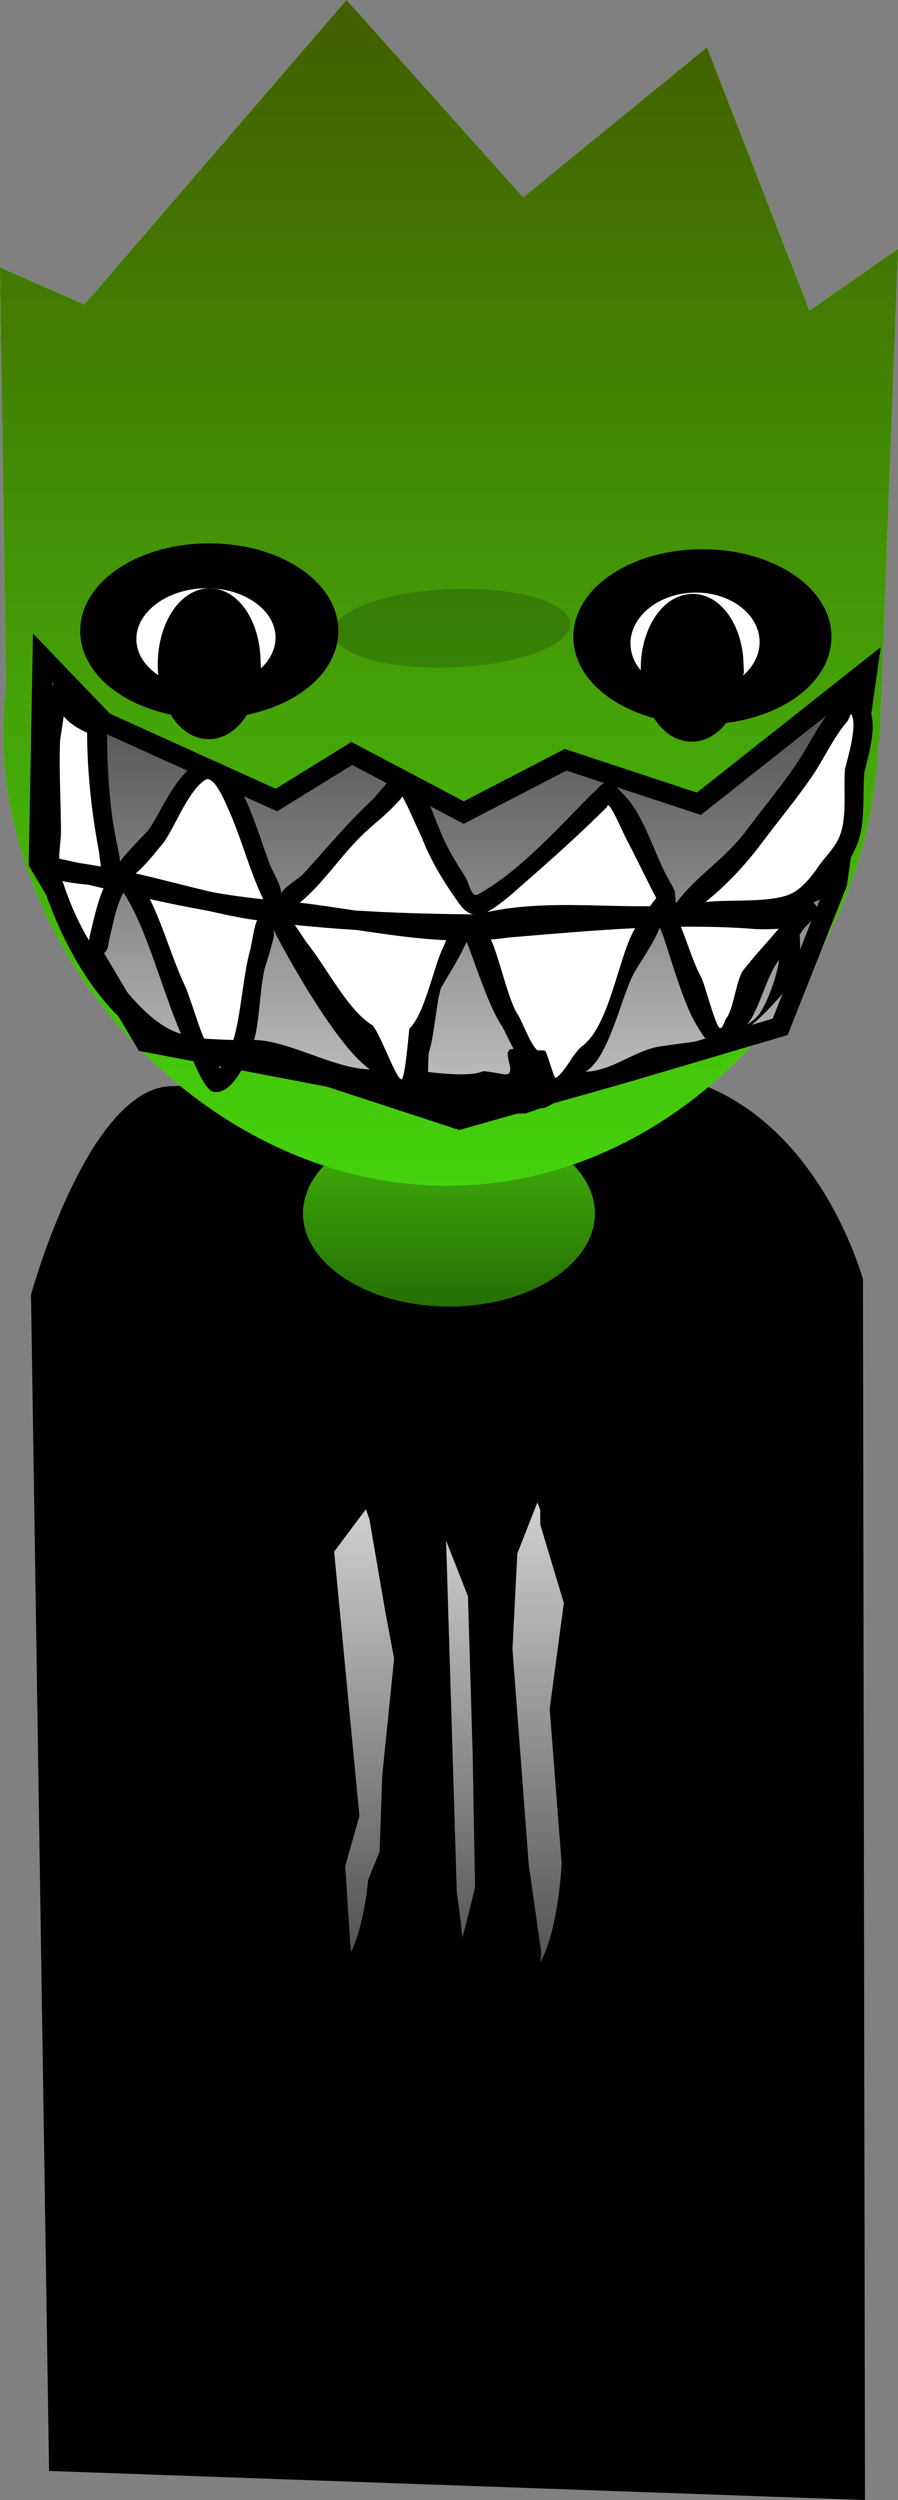 <svg version="1.1" xmlns="http://www.w3.org/2000/svg" xmlns:xlink="http://www.w3.org/1999/xlink" width="112.484" height="313.021" viewBox="0,0,112.484,313.021"><rect x="0" y="0" width="112.484" height="313.021" fill="#808080" stroke="none"/><defs><linearGradient x1="320.416" y1="177.458" x2="320.416" y2="203.288" gradientUnits="userSpaceOnUse" id="color-1"><stop offset="0" stop-color="#44bb0a"/><stop offset="1" stop-color="#236a06"/></linearGradient><linearGradient x1="320.996" y1="38.441" x2="320.996" y2="186.896" gradientUnits="userSpaceOnUse" id="color-2"><stop offset="0" stop-color="#435d00"/><stop offset="1" stop-color="#44d20d"/></linearGradient><linearGradient x1="309.725" y1="224.79" x2="309.725" y2="285.738" gradientUnits="userSpaceOnUse" id="color-3"><stop offset="0" stop-color="#d6d6d6"/><stop offset="1" stop-color="#4b4b4b"/></linearGradient><linearGradient x1="321.796" y1="226.681" x2="321.796" y2="287.015" gradientUnits="userSpaceOnUse" id="color-4"><stop offset="0" stop-color="#d6d6d6"/><stop offset="1" stop-color="#4b4b4b"/></linearGradient><linearGradient x1="331.597" y1="223.631" x2="331.597" y2="288.35" gradientUnits="userSpaceOnUse" id="color-5"><stop offset="0" stop-color="#d6d6d6"/><stop offset="1" stop-color="#4b4b4b"/></linearGradient><linearGradient x1="321.504" y1="123.698" x2="321.504" y2="173.286" gradientUnits="userSpaceOnUse" id="color-6"><stop offset="0" stop-color="#4a4a4a"/><stop offset="1" stop-color="#bbbbbb"/></linearGradient></defs><g transform="translate(-264.177,-38.441)"><g stroke-miterlimit="10"><path d="M270.323,347.823l-2.262,-147.276c0,0 7.036,-25.698 17.454,-26.103c10.346,-0.402 34.867,-0.959 56.287,-1.792c23.232,-0.904 30.469,25.975 30.469,25.975l0.252,152.835z" fill="#000000" stroke="#000000" stroke-width="0" stroke-linecap="butt"/><path d="M339.95,190.373c0,7.133 -8.746,12.915 -19.534,12.915c-10.788,0 -19.534,-5.782 -19.534,-12.915c0,-7.133 8.746,-12.915 19.534,-12.915c10.788,0 19.534,5.782 19.534,12.915z" fill="url(#color-1)" stroke="#000000" stroke-width="2.5" stroke-linecap="butt"/><path d="M374.157,130.363c0,28.003 -23.689,56.534 -53.942,56.534c-30.253,0 -55.613,-28.531 -55.613,-56.534c0,-28.003 24.525,-50.704 54.777,-50.704c30.253,0 54.777,22.701 54.777,50.704z" fill="#53ff10" stroke="#000000" stroke-width="0" stroke-linecap="butt"/><path d="M265.072,133.099l-0.895,-61.167l10.578,4.644l32.826,-38.135l22.126,24.72l23.022,-18.786l12.838,32.975l11.094,-7.74l-2.322,61.918l-15.995,-24.509l-78.687,0.774z" fill="#53ff10" stroke="#000000" stroke-width="0" stroke-linecap="round"/><path d="M267.037,142.363l-1.115,-38.403l107.688,0.478l-2.231,37.925z" fill="#53ff10" stroke="none" stroke-width="0" stroke-linecap="butt"/><path d="M265.072,133.099l-0.895,-61.167l10.578,4.644l32.826,-38.135l22.126,24.72l23.022,-18.786l12.838,32.975l11.094,-7.74l-2.322,61.918l-2.13,-3.264l-0.829,14.099h-104.342l-0.35,-12.067z" fill="#53ff10" stroke="#000000" stroke-width="0" stroke-linecap="round"/><path d="M320.216,186.896c-30.253,0 -55.613,-28.531 -55.613,-56.534c0,-1.936 0.117,-3.847 0.345,-5.726l-0.771,-52.704l10.578,4.644l32.826,-38.135l22.126,24.72l23.022,-18.786l12.838,32.975l11.094,-7.74l-2.322,61.918l-0.189,-0.29c-0.499,27.66 -23.996,55.658 -53.934,55.658z" fill="url(#color-2)" stroke="#000000" stroke-width="0" stroke-linecap="butt"/><path d="M352.158,108.461c8.238,0 14.916,4.35 14.916,9.717c0,5.367 -6.678,9.717 -14.916,9.717c-8.238,0 -14.916,-4.35 -14.916,-9.717c0,-5.367 6.678,-9.717 14.916,-9.717z" fill="#000000" stroke="#000000" stroke-width="2.5" stroke-linecap="butt"/><path d="M335.592,116.523c0.106,2.707 -6.456,5.161 -14.656,5.481c-8.2,0.32 -14.933,-1.615 -15.039,-4.321c-0.106,-2.707 6.456,-5.161 14.656,-5.481c8.2,-0.32 14.933,1.615 15.039,4.321z" fill-opacity="0.184" fill="#000000" stroke="none" stroke-width="0" stroke-linecap="butt"/><path d="M305.307,117.44c0,5.367 -6.678,9.717 -14.916,9.717c-8.238,0 -14.916,-4.35 -14.916,-9.717c0,-5.367 6.678,-9.717 14.916,-9.717c8.238,0 14.916,4.35 14.916,9.717z" fill="#000000" stroke="#000000" stroke-width="2.5" stroke-linecap="butt"/><path d="M360.559,118.384c0.301,4.147 -3.627,7.746 -8.775,8.038c-5.148,0.292 -9.565,-2.832 -9.866,-6.979c-0.301,-4.147 3.627,-7.746 8.775,-8.038c5.148,-0.292 9.565,2.832 9.866,6.979z" fill="#ffffff" stroke="#000000" stroke-width="2.5" stroke-linecap="butt"/><path d="M299.925,117.838c0.322,4.147 -3.872,7.746 -9.367,8.038c-5.495,0.292 -10.211,-2.832 -10.533,-6.979c-0.322,-4.147 3.872,-7.746 9.367,-8.038c5.495,-0.292 10.211,2.832 10.533,6.979z" fill="#ffffff" stroke="#000000" stroke-width="2.5" stroke-linecap="butt"/><path d="M305.346,231.551l5.065,-6.761l1.248,3.531l1.961,11.407l1.185,6.341l-1.499,14.743l-0.335,9.704l-1.465,3.625c0,0 -0.615,8.112 -3.642,11.501c-0.795,0.891 -1.128,-4.695 -1.128,-4.695l-0.578,-9l1.774,-6.236l-3.287,-34.369z" fill="url(#color-3)" stroke="#000000" stroke-width="2.5" stroke-linecap="round"/><path d="M319.673,226.957l4.364,11.098l0.598,20.057l0.299,16.759c0,0 -1.432,6.112 -2.416,9.236c-0.085,0.268 -1.139,2.996 -1.468,2.906c-0.11,-0.03 0,-2.369 0,-2.594c0,-2.878 -0.902,-8.954 -0.902,-8.954l-1.488,-48.783z" fill="url(#color-4)" stroke="#000000" stroke-width="2.5" stroke-linecap="round"/><path d="M331.9,224.221l1.191,3l0.015,1.945l2.973,9.884l-1.793,13.396l1.494,19.26c0,0 -0.37,9.849 -3.494,14.169c-0.197,0.272 -0.705,2.453 -0.708,2.455c-0.209,0.098 -0.47,-0.178 -0.579,-0.369c-0.587,-1.033 -0.305,-5.152 -0.305,-5.152l-1.535,-10.821l-2.043,-27.049l0.623,-12.257l3.56,-9.05z" fill="url(#color-5)" stroke="#000000" stroke-width="2.5" stroke-linecap="round"/><path d="M295.562,120.968c0.168,4.515 -2.017,8.434 -4.88,8.753c-2.862,0.318 -5.319,-3.084 -5.486,-7.599c-0.168,-4.515 2.017,-8.434 4.88,-8.753c2.862,-0.318 5.319,3.084 5.487,7.599z" fill="#000000" stroke="#000000" stroke-width="2.5" stroke-linecap="butt"/><path d="M356.064,121.491c0.168,4.408 -2.017,8.234 -4.88,8.545c-2.862,0.311 -5.319,-3.011 -5.486,-7.419c-0.168,-4.408 2.017,-8.234 4.88,-8.545c2.862,-0.311 5.319,3.011 5.487,7.419z" fill="#000000" stroke="#000000" stroke-width="2.5" stroke-linecap="butt"/><path d="M269.032,146.484l0.472,-25.672l7.717,8.032l21.577,9.765l9.45,-5.827l14.017,7.402l12.757,-6.615l16.695,5.512l21.105,-16.695l-3.78,26.617l-7.14,18.005l-19.389,5.731l-20.794,5.881l-16.296,-5.335l-23.057,-4.387z" fill="url(#color-6)" stroke="#000000" stroke-width="2.5" stroke-linecap="round"/><path d="M368.623,149.001l-9.45,3.937l-61.424,0.63l-28.507,-7.56" fill="none" stroke="#000000" stroke-width="2.5" stroke-linecap="round"/><path d="M362.82,162.106c-4.297,5.274 -8.979,8.747 -15.222,9.784c-4.89,0.448 -5.878,2.643 -10.884,2.554c-0.606,0.211 -3.991,3.002 -4.686,2.719c-0.019,-0.008 -2.051,0.716 -2.07,0.707c-4.396,-0.142 -2.553,1.151 -6.825,0.58c-7.501,-0.681 -20.512,-7.236 -28,-7.317c-0.764,1.417 -2.158,4.332 -4.18,4.02c-0.966,-0.149 -2.073,-2.689 -2.786,-4.39c-9.093,-1.725 -14.98,-11.444 -18.062,-19.88l-0.357,-1.07c0,0 -0.387,-1.162 0.756,-1.569c-0.403,-0.215 -0.736,-0.478 -0.967,-0.803c-0.551,-0.778 -0.199,-3.613 -0.199,-4.6c0,-4.778 -0.404,-9.631 0.242,-14.362c0.188,-1.377 0.273,-4.954 2.702,-4.759c0.817,0.066 0.978,1.317 1.415,2.01c0.821,1.299 1.694,2.024 3.202,2.55c0,0 1.175,0.427 0.748,1.602c-0.021,0.059 -0.044,0.113 -0.069,0.164c0.003,0.036 0.003,0.057 0.003,0.057c-0.005,3.745 0.219,7.758 0.774,11.47c0.203,1.36 0.545,2.712 0.783,4.067c0.03,0.172 0.06,0.428 0.073,0.691c0.941,-1.336 3.198,-3.53 3.538,-3.926c1.852,-2.591 4.504,-9.842 8.505,-8.591c1.855,0.58 2.806,2.894 3.53,4.416c1.304,2.74 2.125,5.601 3.191,8.445c0.347,0.924 1.36,2.444 1.433,3.592c0.554,-0.957 2.106,-1.694 2.774,-2.422c2.871,-3.128 5.439,-6.3 8.578,-9.208c0.854,-0.792 2.832,-3.761 4.102,-3.636c2.05,0.202 3.594,5.691 4.35,7.203c0.808,2.155 1.966,4.039 3.212,5.964c0.504,0.778 0.784,2.723 1.597,2.277c5.249,-2.876 10.188,-8.484 14.424,-12.72c0.61,-0.437 1.08,-1.357 1.829,-1.311c0.858,0.052 1.454,0.94 2.06,1.549c2.206,2.219 3.57,6.456 4.898,9.248c0.425,0.893 0.926,1.748 1.39,2.622c0.248,0.467 0.049,1.97 0.362,1.544c2.31,-3.146 6.103,-5.503 8.559,-8.793c2.077,-2.769 4.32,-5.469 6.274,-8.311c1.64,-2.386 2.742,-4.964 4.644,-7.187l0.103,-0.438c0,0 0.049,-0.123 0.155,-0.272c-0.076,-0.233 -0.079,-0.522 0.072,-0.873c0.492,-1.149 1.641,-0.657 1.641,-0.657l0.833,0.357c3.563,1.949 1.969,6.591 1.179,9.985c-0.216,2.647 0.091,5.499 -0.603,8.087c-0.665,2.48 -3.203,6.116 -5.795,8.174c0.051,0.04 0.102,0.085 0.152,0.136l-0,0c0.884,0.884 0,1.768 0,1.768l-0.158,0.158c-0.344,0.342 -0.688,0.684 -1.033,1.027c-0.219,0.306 -0.442,0.611 -0.67,0.914c0.189,2.323 -0.031,4.832 -1.518,6.658zM272.119,149.022l0.335,1.007c0.786,2.172 1.727,4.238 2.864,6.116l0.115,-0.674c0.48,-1.922 0.879,-3.948 1.676,-5.765c-0.644,-0.15 -1.287,-0.298 -1.93,-0.446c-1.021,-0.1 -2.161,-0.222 -3.17,-0.472c0.077,0.133 0.111,0.234 0.111,0.234zM317.78,172.652c1.368,0.182 5.408,0.611 6.825,-0.058c0.239,-0.113 2.521,0.342 2.755,0.364c1.908,0.178 -0.773,-3.265 1.155,-3.17c-0.589,-1.076 -1.087,-2.215 -1.474,-2.894c-1.47,-2.073 -3.255,-7.493 -4.155,-9.88c-0.062,-0.163 -0.16,-0.401 -0.246,-0.643c-0.105,0.208 -0.221,0.412 -0.292,0.565c-0.839,1.805 -1.899,3.382 -2.876,5.12c-0.526,0.935 -0.935,6.563 -1.631,8.312c-0.137,0.345 -0.149,-1.774 -0.325,-1.572c0.135,0.011 0.27,0.023 0.406,0.036zM347.279,169.41c1.833,-0.307 3.634,-0.455 5.365,-0.773c-0.65,-0.843 -1.345,-2.078 -1.55,-2.447c-1.359,-2.441 -2.934,-7.845 -3.816,-10.49c-0.129,-0.388 -0.317,-0.762 -0.462,-1.126c-0.727,1.939 -2.66,4.646 -3.233,5.72c-1.613,3.024 -3.167,10.701 -6.079,12.332c3.429,-0.048 6.418,-2.913 9.775,-3.216zM358.752,165.999c1.327,-1.112 2.811,-5.529 3.023,-7.374c-1.517,1.779 -2.53,6.406 -4.051,8.137c0.348,-0.228 0.691,-0.481 1.028,-0.763zM358.926,154.82c-3.145,-0.26 -6.288,-0.345 -9.429,-0.314c0.866,2.057 1.477,4.265 2.589,6.348c0.39,0.732 1.681,5.821 2.224,6.224c0.394,0.293 0.552,-0.815 0.865,-1.194c0.864,-1.05 1.223,-4.921 2.07,-5.998c1.394,-1.773 2.986,-3.405 4.434,-5.139c-0.706,0.105 -2.327,0.073 -2.752,0.073zM327.962,155.852c-0.754,0.106 -1.506,0.188 -2.257,0.248c1.017,2.062 2.198,7.718 3.441,9.445c0.607,1.059 1.404,3.399 2.351,4.356c0.3,0.008 0.6,0.015 0.9,0.021c0.233,-0.218 0.468,-0.519 0.699,-0.665c1.277,-0.809 2.651,-1.24 3.858,-2.15c3.493,-2.634 4.652,-8.994 6.744,-12.424c-5.249,0.255 -10.495,0.735 -15.735,1.17zM298.472,154.917c-0.104,-0.204 0.053,0.461 0.017,0.687c-0.066,0.428 -0.21,0.84 -0.315,1.26c-0.23,0.918 -0.533,1.816 -0.8,2.724c-0.615,2.09 -0.697,7.017 -1.379,9.067c4.304,0.027 10.216,3.682 14.532,3.67c-3.864,-2.56 -9.979,-13.324 -12.055,-17.408zM277.857,156.077l-0.137,0.847c0,0 -0.177,1.061 -1.187,1.051c2.413,3.306 6.152,8.722 10.33,9.921c-2.175,-4.841 -4.296,-13.236 -7.151,-17.586c-0.042,-0.01 -0.084,-0.019 -0.126,-0.029c-0.912,1.742 -1.254,3.895 -1.729,5.796zM295.205,153.537c-1.659,-0.276 -3.299,-0.62 -4.929,-0.995c-2.438,-0.434 -4.872,-0.946 -7.299,-1.488c1.719,3.45 2.753,7.289 4.401,10.791c0.579,1.23 1.759,5.357 2.379,6.587c1.206,0.087 2.413,0.144 3.621,0.179c0.911,-2.746 1.247,-8.352 2.068,-11.139c0.222,-0.754 0.433,-2.748 0.894,-3.778c-0.379,-0.051 -0.758,-0.103 -1.136,-0.156zM291.724,172.288c0.164,-0.327 0.404,-0.792 0.628,-1.22c-0.418,-0.015 -0.836,-0.033 -1.254,-0.055c0.189,0.346 0.549,0.89 0.626,1.275zM272.158,128.169c-0.001,-0.001 -0.001,-0.002 -0.002,-0.003c-0.136,1.273 -0.424,2.747 -0.436,3.075c-0.141,3.848 0.117,7.741 0.117,11.598c0,0.327 -0.254,2.403 -0.228,3.062c0.774,0.166 1.55,0.338 2.327,0.513c0.959,0.151 1.916,0.307 2.873,0.474c-0.141,-0.845 -0.212,-1.653 -0.29,-2.067c-0.897,-4.792 -1.424,-9.701 -1.438,-14.588c-1.09,-0.492 -2.184,-1.156 -2.921,-2.063zM292.525,139.301c-0.201,-0.427 -1.573,-3.847 -2.645,-3.162c-2.145,1.371 -3.677,5.722 -5.164,7.806c-1.095,1.28 -2.18,2.727 -3.493,3.834c3.215,0.731 6.399,1.599 9.623,2.336c2.088,0.368 4.178,0.675 6.266,0.891c-1.812,-3.776 -2.798,-7.908 -4.587,-11.705zM353.164,151.293c2.838,-0.259 7.116,0.111 9.767,-0.856c1.5,-0.547 2.813,-2.194 3.668,-3.454c0.753,-1.108 1.838,-2.156 2.463,-3.335c1.298,-2.451 0.686,-6.172 0.912,-8.847c0.3,-1.31 1.66,-5.588 0.779,-6.941l-0.394,0.851c-1.844,2.148 -2.9,4.675 -4.49,6.988c-1.972,2.867 -4.231,5.591 -6.326,8.383c-2.003,2.66 -4.378,5.227 -7.005,7.31c0.209,-0.031 0.418,-0.064 0.626,-0.099zM302.815,156.719c2.206,2.715 4.895,8.073 7.877,9.954c0.815,0.308 2.313,1.693 3.035,1.767c0.476,0.049 1.641,-1.187 1.7,-1.244c1.926,-1.826 3.011,-7.703 4.196,-10.086c0.105,-0.211 0.236,-0.543 0.391,-0.93c-3.712,-0.164 -7.403,-0.693 -11.092,-1.239c-2.605,-0.172 -5.205,-0.395 -7.788,-0.671c0.667,0.915 1.274,1.946 1.682,2.449zM346.336,150.858c-1.27,-2.384 -2.431,-4.855 -3.703,-7.259c-0.475,-0.898 -2.301,-5.237 -2.42,-4.109c-3.25,3.25 -6.687,6.335 -10.141,9.349c-0.934,0.815 -3.26,2.965 -4.844,3.774c6.751,-1.445 13.53,-0.662 20.316,-0.728c0.253,-0.346 0.516,-0.688 0.792,-1.027zM321.122,150.799c-1.647,-2.365 -3.188,-4.895 -4.202,-7.598c-0.668,-1.337 -1.196,-2.701 -1.862,-4.036c-0.114,-0.227 -0.316,-0.605 -0.457,-0.944c-0.283,0.381 -0.732,0.819 -0.977,1.082c-1.333,1.425 -2.907,2.593 -4.281,3.967c-2.691,2.691 -4.725,5.84 -7.574,8.173c2.276,0.26 4.551,0.606 6.827,0.95c4.955,0.321 9.927,0.462 14.839,0.51c-1.11,-0.224 -1.682,-1.199 -2.313,-2.104z" fill="#000000" stroke="none" stroke-width="0.5" stroke-linecap="butt"/><path d="M271.979,148.746c1.009,0.249 2.187,0.363 3.208,0.464c0.642,0.147 1.31,0.309 1.954,0.458c-0.797,1.818 -1.215,3.928 -1.696,5.85l-0.119,0.674c-1.136,-1.878 -2.121,-4.031 -2.906,-6.203l-0.331,-1.01c0,0 -0.033,-0.101 -0.11,-0.234z" fill="#ffffff" stroke="none" stroke-width="0.5" stroke-linecap="butt"/><path d="M296.382,153.665c-0.461,1.03 -0.663,3.045 -0.886,3.799c-0.821,2.787 -1.187,8.446 -2.098,11.193c-1.208,-0.035 -2.439,-0.088 -3.644,-0.175c-0.62,-1.23 -1.825,-5.365 -2.404,-6.595c-1.648,-3.502 -2.688,-7.42 -4.407,-10.87c2.427,0.542 4.901,1.041 7.338,1.475c1.63,0.376 3.303,0.736 4.962,1.012c0.378,0.053 0.76,0.11 1.139,0.16z" fill="#ffffff" stroke="none" stroke-width="0.5" stroke-linecap="butt"/><path d="M301.091,154.244c2.583,0.276 5.211,0.477 7.816,0.649c3.689,0.546 7.442,1.104 11.154,1.268c-0.155,0.387 -0.285,0.723 -0.389,0.934c-1.185,2.382 -2.283,8.31 -4.209,10.136c-0.06,0.057 -0.531,6.397 -1.007,6.348c-0.722,-0.074 -2.954,-6.549 -3.769,-6.857c-2.981,-1.881 -5.711,-7.308 -7.917,-10.023c-0.408,-0.502 -1.012,-1.54 -1.678,-2.455z" fill="#ffffff" stroke="none" stroke-width="0.5" stroke-linecap="butt"/><path d="M343.738,154.654c-2.092,3.43 -3.128,12.128 -6.621,14.762c-1.207,0.91 -2.056,3.183 -3.333,3.992c-0.23,0.146 -1.176,-3.659 -1.409,-3.44c-0.3,-0.006 -0.605,-0.016 -0.905,-0.024c-0.947,-0.957 -1.766,-3.326 -2.373,-4.385c-1.243,-1.726 -2.42,-7.42 -3.437,-9.482c0.751,-0.06 1.507,-0.148 2.261,-0.255c5.24,-0.435 10.567,-0.913 15.816,-1.168z" fill="#ffffff" stroke="none" stroke-width="0.5" stroke-linecap="butt"/><path d="M361.717,154.716c-1.448,1.734 -3.032,3.411 -4.426,5.184c-0.847,1.077 -1.267,4.981 -2.131,6.031c-0.312,0.38 -0.475,1.486 -0.869,1.193c-0.542,-0.403 -1.862,-5.519 -2.252,-6.251c-1.111,-2.082 -1.716,-4.341 -2.582,-6.398c3.142,-0.031 6.353,0.045 9.498,0.305c0.425,0 2.056,0.042 2.762,-0.063z" fill="#ffffff" stroke="none" stroke-width="0.5" stroke-linecap="butt"/><path d="M352.569,151.352c2.627,-2.084 4.993,-4.655 6.997,-7.316c2.095,-2.793 4.296,-5.437 6.267,-8.304c1.59,-2.312 2.651,-4.835 4.496,-6.983l0.455,-0.93c0.881,1.353 -0.466,5.645 -0.766,6.955c-0.227,2.676 0.386,6.446 -0.912,8.897c-0.625,1.179 -1.727,2.245 -2.479,3.353c-0.855,1.26 -2.19,2.914 -3.69,3.462c-2.651,0.967 -6.963,0.588 -9.802,0.847c-0.209,0.035 -0.357,-0.012 -0.566,0.019z" fill="#ffffff" stroke="none" stroke-width="0.5" stroke-linecap="butt"/><path d="M345.587,151.911c-6.786,0.066 -13.65,-0.716 -20.401,0.729c1.583,-0.809 3.908,-2.963 4.841,-3.778c3.453,-3.014 6.964,-6.163 10.213,-9.413c0.119,-1.127 1.964,3.236 2.439,4.134c1.272,2.403 2.432,4.912 3.701,7.296c-0.276,0.338 -0.541,0.686 -0.794,1.031z" fill="#ffffff" stroke="none" stroke-width="0.5" stroke-linecap="butt"/><path d="M323.476,152.93c-4.912,-0.048 -9.951,-0.174 -14.906,-0.495c-2.276,-0.344 -4.569,-0.709 -6.846,-0.969c2.849,-2.332 4.887,-5.535 7.577,-8.225c1.375,-1.375 2.998,-2.563 4.33,-3.988c0.245,-0.262 0.7,-0.699 0.982,-1.081c0.141,0.34 0.348,0.718 0.462,0.946c0.666,1.335 1.22,2.721 1.888,4.058c1.014,2.703 2.553,5.283 4.2,7.648c0.63,0.905 1.201,1.881 2.311,2.106z" fill="#ffffff" stroke="none" stroke-width="0.5" stroke-linecap="butt"/><path d="M297.149,151.04c-2.088,-0.216 -4.202,-0.509 -6.29,-0.877c-3.224,-0.737 -6.464,-1.629 -9.679,-2.36c1.314,-1.107 2.393,-2.574 3.487,-3.853c1.487,-2.083 3.073,-6.489 5.219,-7.86c1.072,-0.685 2.47,2.745 2.671,3.172c1.788,3.796 2.78,8.002 4.592,11.778z" fill="#ffffff" stroke="none" stroke-width="0.5" stroke-linecap="butt"/><path d="M275.086,130.183c0.015,4.887 0.55,9.894 1.448,14.686c0.078,0.414 0.147,1.223 0.288,2.068c-0.956,-0.167 -1.928,-0.321 -2.888,-0.472c-0.777,-0.175 -1.567,-0.349 -2.341,-0.515c-0.026,-0.658 0.223,-2.737 0.223,-3.064c0,-3.857 -0.256,-7.842 -0.115,-11.69c0.012,-0.328 0.308,-1.805 0.444,-3.077c0.001,0.001 0.002,0.002 0.002,0.003c0.738,0.907 1.848,1.571 2.938,2.062z" fill="#ffffff" stroke="none" stroke-width="0.5" stroke-linecap="butt"/></g></g></svg>
